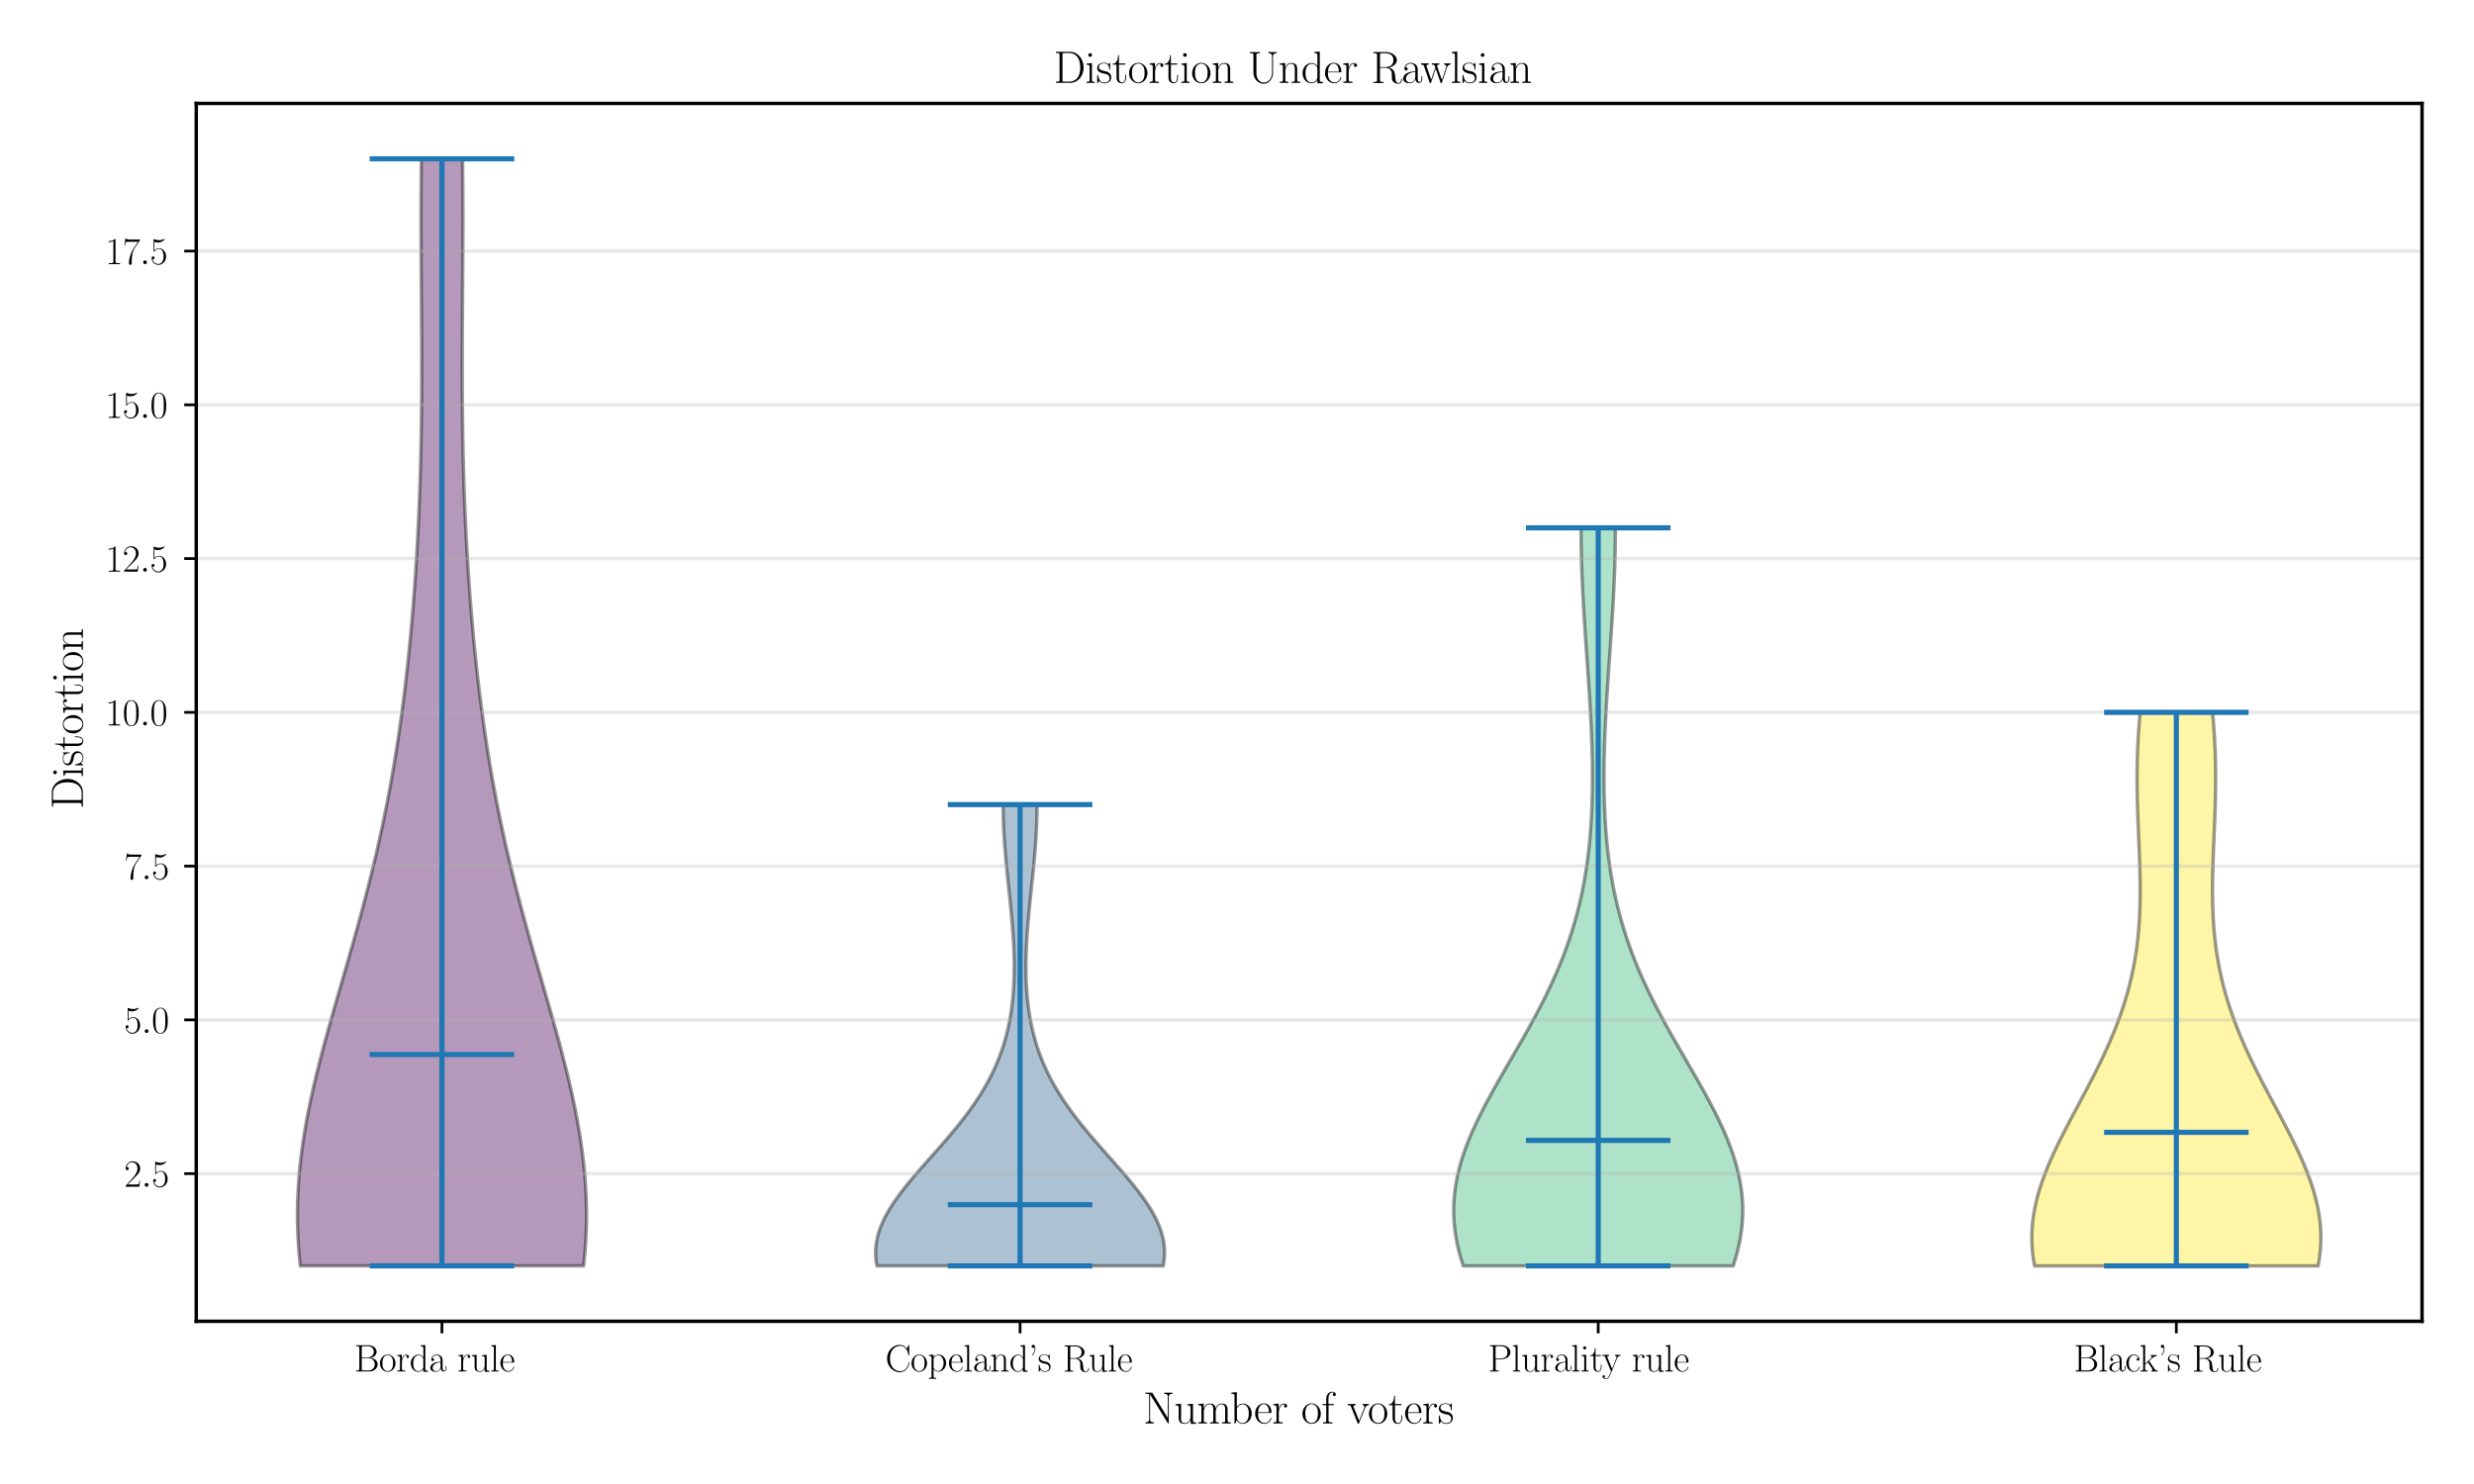 <?xml version="1.0" encoding="utf-8" standalone="no"?>
<!DOCTYPE svg PUBLIC "-//W3C//DTD SVG 1.1//EN"
  "http://www.w3.org/Graphics/SVG/1.1/DTD/svg11.dtd">
<svg xmlns:xlink="http://www.w3.org/1999/xlink" width="720pt" height="432pt" viewBox="0 0 720 432" xmlns="http://www.w3.org/2000/svg" version="1.1">
 <defs>
  <style type="text/css">*{stroke-linejoin: round; stroke-linecap: butt}</style>
 </defs>
 <g id="figure_1">
  <g id="patch_1">
   <path d="M 0 432 
L 720 432 
L 720 0 
L 0 0 
z
" style="fill: #ffffff"/>
  </g>
  <g id="axes_1">
   <g id="patch_2">
    <path d="M 57.115 384.626 
L 704.88 384.626 
L 704.88 30.114 
L 57.115 30.114 
z
" style="fill: #ffffff"/>
   </g>
   <g id="PolyCollection_1">
    <defs>
     <path id="m04846a0884" d="M 169.862 -63.488 
L 87.381 -63.488 
L 87.056 -66.743 
L 86.811 -69.999 
L 86.646 -73.254 
L 86.562 -76.509 
L 86.559 -79.765 
L 86.635 -83.02 
L 86.789 -86.276 
L 87.019 -89.531 
L 87.323 -92.786 
L 87.698 -96.042 
L 88.141 -99.297 
L 88.648 -102.553 
L 89.216 -105.808 
L 89.84 -109.063 
L 90.516 -112.319 
L 91.239 -115.574 
L 92.006 -118.829 
L 92.81 -122.085 
L 93.648 -125.34 
L 94.514 -128.596 
L 95.404 -131.851 
L 96.312 -135.106 
L 97.235 -138.362 
L 98.168 -141.617 
L 99.106 -144.873 
L 100.046 -148.128 
L 100.983 -151.383 
L 101.915 -154.639 
L 102.837 -157.894 
L 103.747 -161.15 
L 104.643 -164.405 
L 105.521 -167.66 
L 106.379 -170.916 
L 107.216 -174.171 
L 108.03 -177.427 
L 108.821 -180.682 
L 109.586 -183.937 
L 110.325 -187.193 
L 111.037 -190.448 
L 111.723 -193.704 
L 112.383 -196.959 
L 113.015 -200.214 
L 113.621 -203.47 
L 114.201 -206.725 
L 114.756 -209.981 
L 115.286 -213.236 
L 115.791 -216.491 
L 116.273 -219.747 
L 116.731 -223.002 
L 117.168 -226.257 
L 117.584 -229.513 
L 117.979 -232.768 
L 118.354 -236.024 
L 118.71 -239.279 
L 119.048 -242.534 
L 119.368 -245.79 
L 119.671 -249.045 
L 119.958 -252.301 
L 120.228 -255.556 
L 120.482 -258.811 
L 120.721 -262.067 
L 120.944 -265.322 
L 121.153 -268.578 
L 121.348 -271.833 
L 121.528 -275.088 
L 121.694 -278.344 
L 121.846 -281.599 
L 121.985 -284.855 
L 122.11 -288.11 
L 122.223 -291.365 
L 122.322 -294.621 
L 122.409 -297.876 
L 122.484 -301.132 
L 122.547 -304.387 
L 122.599 -307.642 
L 122.641 -310.898 
L 122.673 -314.153 
L 122.695 -317.409 
L 122.709 -320.664 
L 122.715 -323.919 
L 122.714 -327.175 
L 122.707 -330.43 
L 122.695 -333.685 
L 122.679 -336.941 
L 122.66 -340.196 
L 122.639 -343.452 
L 122.617 -346.707 
L 122.594 -349.962 
L 122.574 -353.218 
L 122.555 -356.473 
L 122.539 -359.729 
L 122.528 -362.984 
L 122.521 -366.239 
L 122.52 -369.495 
L 122.526 -372.75 
L 122.539 -376.006 
L 122.56 -379.261 
L 122.59 -382.516 
L 122.628 -385.772 
L 134.615 -385.772 
L 134.615 -385.772 
L 134.653 -382.516 
L 134.683 -379.261 
L 134.704 -376.006 
L 134.717 -372.75 
L 134.723 -369.495 
L 134.722 -366.239 
L 134.715 -362.984 
L 134.704 -359.729 
L 134.688 -356.473 
L 134.669 -353.218 
L 134.648 -349.962 
L 134.626 -346.707 
L 134.604 -343.452 
L 134.583 -340.196 
L 134.564 -336.941 
L 134.548 -333.685 
L 134.536 -330.43 
L 134.529 -327.175 
L 134.528 -323.919 
L 134.534 -320.664 
L 134.548 -317.409 
L 134.57 -314.153 
L 134.602 -310.898 
L 134.643 -307.642 
L 134.696 -304.387 
L 134.759 -301.132 
L 134.834 -297.876 
L 134.921 -294.621 
L 135.02 -291.365 
L 135.133 -288.11 
L 135.258 -284.855 
L 135.397 -281.599 
L 135.549 -278.344 
L 135.715 -275.088 
L 135.895 -271.833 
L 136.089 -268.578 
L 136.298 -265.322 
L 136.522 -262.067 
L 136.761 -258.811 
L 137.015 -255.556 
L 137.285 -252.301 
L 137.572 -249.045 
L 137.874 -245.79 
L 138.195 -242.534 
L 138.532 -239.279 
L 138.889 -236.024 
L 139.264 -232.768 
L 139.659 -229.513 
L 140.075 -226.257 
L 140.511 -223.002 
L 140.97 -219.747 
L 141.452 -216.491 
L 141.957 -213.236 
L 142.487 -209.981 
L 143.041 -206.725 
L 143.621 -203.47 
L 144.228 -200.214 
L 144.86 -196.959 
L 145.519 -193.704 
L 146.205 -190.448 
L 146.918 -187.193 
L 147.657 -183.937 
L 148.422 -180.682 
L 149.212 -177.427 
L 150.027 -174.171 
L 150.864 -170.916 
L 151.722 -167.66 
L 152.6 -164.405 
L 153.495 -161.15 
L 154.406 -157.894 
L 155.328 -154.639 
L 156.26 -151.383 
L 157.197 -148.128 
L 158.137 -144.873 
L 159.075 -141.617 
L 160.008 -138.362 
L 160.931 -135.106 
L 161.839 -131.851 
L 162.729 -128.596 
L 163.595 -125.34 
L 164.433 -122.085 
L 165.237 -118.829 
L 166.004 -115.574 
L 166.727 -112.319 
L 167.403 -109.063 
L 168.027 -105.808 
L 168.595 -102.553 
L 169.102 -99.297 
L 169.545 -96.042 
L 169.92 -92.786 
L 170.224 -89.531 
L 170.454 -86.276 
L 170.608 -83.02 
L 170.684 -79.765 
L 170.681 -76.509 
L 170.597 -73.254 
L 170.432 -69.999 
L 170.187 -66.743 
L 169.862 -63.488 
z
" style="stroke: #000000; stroke-opacity: 0.4"/>
    </defs>
    <g clip-path="url(#p30368c7d6d)">
     <use xlink:href="#m04846a0884" x="0" y="432" style="fill: #440154; fill-opacity: 0.4; stroke: #000000; stroke-opacity: 0.4"/>
    </g>
   </g>
   <g id="PolyCollection_2">
    <defs>
     <path id="meca81a2ada" d="M 338.533 -63.488 
L 255.211 -63.488 
L 254.978 -64.844 
L 254.844 -66.201 
L 254.809 -67.557 
L 254.874 -68.913 
L 255.037 -70.27 
L 255.297 -71.626 
L 255.652 -72.983 
L 256.098 -74.339 
L 256.634 -75.696 
L 257.253 -77.052 
L 257.953 -78.408 
L 258.727 -79.765 
L 259.571 -81.121 
L 260.478 -82.478 
L 261.444 -83.834 
L 262.461 -85.19 
L 263.523 -86.547 
L 264.625 -87.903 
L 265.758 -89.26 
L 266.918 -90.616 
L 268.097 -91.972 
L 269.29 -93.329 
L 270.49 -94.685 
L 271.693 -96.042 
L 272.892 -97.398 
L 274.082 -98.755 
L 275.259 -100.111 
L 276.418 -101.467 
L 277.555 -102.824 
L 278.667 -104.18 
L 279.749 -105.537 
L 280.8 -106.893 
L 281.817 -108.249 
L 282.798 -109.606 
L 283.741 -110.962 
L 284.644 -112.319 
L 285.507 -113.675 
L 286.329 -115.032 
L 287.109 -116.388 
L 287.847 -117.744 
L 288.544 -119.101 
L 289.2 -120.457 
L 289.814 -121.814 
L 290.388 -123.17 
L 290.923 -124.526 
L 291.419 -125.883 
L 291.878 -127.239 
L 292.301 -128.596 
L 292.689 -129.952 
L 293.043 -131.308 
L 293.364 -132.665 
L 293.655 -134.021 
L 293.915 -135.378 
L 294.147 -136.734 
L 294.351 -138.091 
L 294.529 -139.447 
L 294.683 -140.803 
L 294.813 -142.16 
L 294.92 -143.516 
L 295.006 -144.873 
L 295.071 -146.229 
L 295.118 -147.585 
L 295.146 -148.942 
L 295.157 -150.298 
L 295.151 -151.655 
L 295.13 -153.011 
L 295.095 -154.368 
L 295.045 -155.724 
L 294.984 -157.08 
L 294.91 -158.437 
L 294.825 -159.793 
L 294.73 -161.15 
L 294.627 -162.506 
L 294.514 -163.862 
L 294.395 -165.219 
L 294.269 -166.575 
L 294.138 -167.932 
L 294.003 -169.288 
L 293.864 -170.644 
L 293.722 -172.001 
L 293.58 -173.357 
L 293.437 -174.714 
L 293.295 -176.07 
L 293.155 -177.427 
L 293.019 -178.783 
L 292.886 -180.139 
L 292.758 -181.496 
L 292.636 -182.852 
L 292.521 -184.209 
L 292.414 -185.565 
L 292.316 -186.921 
L 292.228 -188.278 
L 292.149 -189.634 
L 292.082 -190.991 
L 292.026 -192.347 
L 291.983 -193.704 
L 291.951 -195.06 
L 291.932 -196.416 
L 291.926 -197.773 
L 301.818 -197.773 
L 301.818 -197.773 
L 301.812 -196.416 
L 301.793 -195.06 
L 301.762 -193.704 
L 301.718 -192.347 
L 301.662 -190.991 
L 301.595 -189.634 
L 301.517 -188.278 
L 301.428 -186.921 
L 301.33 -185.565 
L 301.223 -184.209 
L 301.108 -182.852 
L 300.986 -181.496 
L 300.859 -180.139 
L 300.726 -178.783 
L 300.589 -177.427 
L 300.449 -176.07 
L 300.307 -174.714 
L 300.164 -173.357 
L 300.022 -172.001 
L 299.881 -170.644 
L 299.742 -169.288 
L 299.606 -167.932 
L 299.475 -166.575 
L 299.349 -165.219 
L 299.23 -163.862 
L 299.118 -162.506 
L 299.014 -161.15 
L 298.919 -159.793 
L 298.834 -158.437 
L 298.761 -157.08 
L 298.699 -155.724 
L 298.65 -154.368 
L 298.614 -153.011 
L 298.593 -151.655 
L 298.588 -150.298 
L 298.598 -148.942 
L 298.626 -147.585 
L 298.673 -146.229 
L 298.738 -144.873 
L 298.824 -143.516 
L 298.932 -142.16 
L 299.061 -140.803 
L 299.215 -139.447 
L 299.393 -138.091 
L 299.598 -136.734 
L 299.829 -135.378 
L 300.09 -134.021 
L 300.38 -132.665 
L 300.701 -131.308 
L 301.055 -129.952 
L 301.443 -128.596 
L 301.866 -127.239 
L 302.325 -125.883 
L 302.821 -124.526 
L 303.356 -123.17 
L 303.93 -121.814 
L 304.545 -120.457 
L 305.2 -119.101 
L 305.897 -117.744 
L 306.635 -116.388 
L 307.415 -115.032 
L 308.237 -113.675 
L 309.1 -112.319 
L 310.003 -110.962 
L 310.946 -109.606 
L 311.927 -108.249 
L 312.944 -106.893 
L 313.995 -105.537 
L 315.078 -104.18 
L 316.189 -102.824 
L 317.326 -101.467 
L 318.485 -100.111 
L 319.662 -98.755 
L 320.852 -97.398 
L 322.051 -96.042 
L 323.254 -94.685 
L 324.454 -93.329 
L 325.647 -91.972 
L 326.826 -90.616 
L 327.986 -89.26 
L 329.12 -87.903 
L 330.221 -86.547 
L 331.283 -85.19 
L 332.3 -83.834 
L 333.266 -82.478 
L 334.173 -81.121 
L 335.017 -79.765 
L 335.792 -78.408 
L 336.491 -77.052 
L 337.111 -75.696 
L 337.646 -74.339 
L 338.092 -72.983 
L 338.447 -71.626 
L 338.707 -70.27 
L 338.87 -68.913 
L 338.935 -67.557 
L 338.9 -66.201 
L 338.766 -64.844 
L 338.533 -63.488 
z
" style="stroke: #000000; stroke-opacity: 0.4"/>
    </defs>
    <g clip-path="url(#p30368c7d6d)">
     <use xlink:href="#meca81a2ada" x="0" y="432" style="fill: #31688e; fill-opacity: 0.4; stroke: #000000; stroke-opacity: 0.4"/>
    </g>
   </g>
   <g id="PolyCollection_3">
    <defs>
     <path id="m1b2d24667b" d="M 504.403 -63.488 
L 425.842 -63.488 
L 425.158 -65.658 
L 424.564 -67.828 
L 424.064 -69.999 
L 423.661 -72.169 
L 423.358 -74.339 
L 423.157 -76.509 
L 423.06 -78.68 
L 423.067 -80.85 
L 423.178 -83.02 
L 423.391 -85.19 
L 423.706 -87.361 
L 424.119 -89.531 
L 424.627 -91.701 
L 425.228 -93.871 
L 425.915 -96.042 
L 426.685 -98.212 
L 427.532 -100.382 
L 428.45 -102.553 
L 429.432 -104.723 
L 430.473 -106.893 
L 431.565 -109.063 
L 432.701 -111.234 
L 433.875 -113.404 
L 435.08 -115.574 
L 436.308 -117.744 
L 437.553 -119.915 
L 438.808 -122.085 
L 440.066 -124.255 
L 441.322 -126.425 
L 442.57 -128.596 
L 443.804 -130.766 
L 445.018 -132.936 
L 446.209 -135.106 
L 447.373 -137.277 
L 448.504 -139.447 
L 449.6 -141.617 
L 450.659 -143.787 
L 451.677 -145.958 
L 452.652 -148.128 
L 453.583 -150.298 
L 454.469 -152.469 
L 455.308 -154.639 
L 456.101 -156.809 
L 456.847 -158.979 
L 457.546 -161.15 
L 458.199 -163.32 
L 458.807 -165.49 
L 459.369 -167.66 
L 459.888 -169.831 
L 460.365 -172.001 
L 460.8 -174.171 
L 461.196 -176.341 
L 461.553 -178.512 
L 461.874 -180.682 
L 462.16 -182.852 
L 462.412 -185.022 
L 462.633 -187.193 
L 462.823 -189.363 
L 462.985 -191.533 
L 463.119 -193.704 
L 463.228 -195.874 
L 463.312 -198.044 
L 463.373 -200.214 
L 463.413 -202.385 
L 463.432 -204.555 
L 463.433 -206.725 
L 463.415 -208.895 
L 463.381 -211.066 
L 463.331 -213.236 
L 463.267 -215.406 
L 463.189 -217.576 
L 463.099 -219.747 
L 462.998 -221.917 
L 462.886 -224.087 
L 462.766 -226.257 
L 462.637 -228.428 
L 462.502 -230.598 
L 462.361 -232.768 
L 462.215 -234.939 
L 462.066 -237.109 
L 461.915 -239.279 
L 461.763 -241.449 
L 461.612 -243.62 
L 461.461 -245.79 
L 461.314 -247.96 
L 461.17 -250.13 
L 461.031 -252.301 
L 460.898 -254.471 
L 460.773 -256.641 
L 460.656 -258.811 
L 460.549 -260.982 
L 460.452 -263.152 
L 460.366 -265.322 
L 460.292 -267.492 
L 460.23 -269.663 
L 460.182 -271.833 
L 460.147 -274.003 
L 460.126 -276.174 
L 460.12 -278.344 
L 470.126 -278.344 
L 470.126 -278.344 
L 470.119 -276.174 
L 470.098 -274.003 
L 470.063 -271.833 
L 470.015 -269.663 
L 469.954 -267.492 
L 469.88 -265.322 
L 469.794 -263.152 
L 469.697 -260.982 
L 469.589 -258.811 
L 469.472 -256.641 
L 469.347 -254.471 
L 469.215 -252.301 
L 469.076 -250.13 
L 468.932 -247.96 
L 468.784 -245.79 
L 468.634 -243.62 
L 468.482 -241.449 
L 468.33 -239.279 
L 468.179 -237.109 
L 468.03 -234.939 
L 467.885 -232.768 
L 467.744 -230.598 
L 467.608 -228.428 
L 467.48 -226.257 
L 467.359 -224.087 
L 467.248 -221.917 
L 467.147 -219.747 
L 467.057 -217.576 
L 466.979 -215.406 
L 466.915 -213.236 
L 466.865 -211.066 
L 466.83 -208.895 
L 466.813 -206.725 
L 466.813 -204.555 
L 466.833 -202.385 
L 466.872 -200.214 
L 466.934 -198.044 
L 467.018 -195.874 
L 467.127 -193.704 
L 467.261 -191.533 
L 467.422 -189.363 
L 467.613 -187.193 
L 467.833 -185.022 
L 468.086 -182.852 
L 468.371 -180.682 
L 468.692 -178.512 
L 469.05 -176.341 
L 469.445 -174.171 
L 469.881 -172.001 
L 470.357 -169.831 
L 470.876 -167.66 
L 471.439 -165.49 
L 472.046 -163.32 
L 472.699 -161.15 
L 473.399 -158.979 
L 474.144 -156.809 
L 474.937 -154.639 
L 475.777 -152.469 
L 476.663 -150.298 
L 477.594 -148.128 
L 478.569 -145.958 
L 479.587 -143.787 
L 480.645 -141.617 
L 481.742 -139.447 
L 482.873 -137.277 
L 484.036 -135.106 
L 485.227 -132.936 
L 486.442 -130.766 
L 487.676 -128.596 
L 488.923 -126.425 
L 490.179 -124.255 
L 491.438 -122.085 
L 492.693 -119.915 
L 493.938 -117.744 
L 495.166 -115.574 
L 496.37 -113.404 
L 497.544 -111.234 
L 498.681 -109.063 
L 499.773 -106.893 
L 500.814 -104.723 
L 501.796 -102.553 
L 502.714 -100.382 
L 503.56 -98.212 
L 504.33 -96.042 
L 505.018 -93.871 
L 505.618 -91.701 
L 506.127 -89.531 
L 506.54 -87.361 
L 506.854 -85.19 
L 507.068 -83.02 
L 507.179 -80.85 
L 507.185 -78.68 
L 507.088 -76.509 
L 506.888 -74.339 
L 506.585 -72.169 
L 506.182 -69.999 
L 505.682 -67.828 
L 505.087 -65.658 
L 504.403 -63.488 
z
" style="stroke: #000000; stroke-opacity: 0.4"/>
    </defs>
    <g clip-path="url(#p30368c7d6d)">
     <use xlink:href="#m1b2d24667b" x="0" y="432" style="fill: #35b779; fill-opacity: 0.4; stroke: #000000; stroke-opacity: 0.4"/>
    </g>
   </g>
   <g id="PolyCollection_4">
    <defs>
     <path id="mc69862e3c3" d="M 674.625 -63.488 
L 592.122 -63.488 
L 591.833 -65.115 
L 591.606 -66.743 
L 591.444 -68.371 
L 591.345 -69.999 
L 591.311 -71.626 
L 591.34 -73.254 
L 591.432 -74.882 
L 591.586 -76.509 
L 591.8 -78.137 
L 592.074 -79.765 
L 592.405 -81.392 
L 592.792 -83.02 
L 593.231 -84.648 
L 593.721 -86.276 
L 594.259 -87.903 
L 594.842 -89.531 
L 595.466 -91.159 
L 596.129 -92.786 
L 596.828 -94.414 
L 597.559 -96.042 
L 598.318 -97.669 
L 599.103 -99.297 
L 599.91 -100.925 
L 600.736 -102.553 
L 601.576 -104.18 
L 602.428 -105.808 
L 603.289 -107.436 
L 604.155 -109.063 
L 605.023 -110.691 
L 605.89 -112.319 
L 606.753 -113.946 
L 607.61 -115.574 
L 608.458 -117.202 
L 609.293 -118.829 
L 610.115 -120.457 
L 610.92 -122.085 
L 611.708 -123.713 
L 612.475 -125.34 
L 613.22 -126.968 
L 613.941 -128.596 
L 614.638 -130.223 
L 615.309 -131.851 
L 615.953 -133.479 
L 616.568 -135.106 
L 617.155 -136.734 
L 617.712 -138.362 
L 618.239 -139.99 
L 618.736 -141.617 
L 619.203 -143.245 
L 619.639 -144.873 
L 620.044 -146.5 
L 620.419 -148.128 
L 620.764 -149.756 
L 621.079 -151.383 
L 621.365 -153.011 
L 621.623 -154.639 
L 621.853 -156.267 
L 622.056 -157.894 
L 622.232 -159.522 
L 622.384 -161.15 
L 622.512 -162.777 
L 622.617 -164.405 
L 622.7 -166.033 
L 622.763 -167.66 
L 622.807 -169.288 
L 622.834 -170.916 
L 622.844 -172.543 
L 622.839 -174.171 
L 622.821 -175.799 
L 622.792 -177.427 
L 622.752 -179.054 
L 622.704 -180.682 
L 622.649 -182.31 
L 622.588 -183.937 
L 622.523 -185.565 
L 622.456 -187.193 
L 622.388 -188.82 
L 622.32 -190.448 
L 622.254 -192.076 
L 622.191 -193.704 
L 622.133 -195.331 
L 622.08 -196.959 
L 622.034 -198.587 
L 621.996 -200.214 
L 621.967 -201.842 
L 621.948 -203.47 
L 621.94 -205.097 
L 621.943 -206.725 
L 621.958 -208.353 
L 621.985 -209.981 
L 622.026 -211.608 
L 622.08 -213.236 
L 622.148 -214.864 
L 622.229 -216.491 
L 622.324 -218.119 
L 622.433 -219.747 
L 622.556 -221.374 
L 622.692 -223.002 
L 622.841 -224.63 
L 643.906 -224.63 
L 643.906 -224.63 
L 644.055 -223.002 
L 644.191 -221.374 
L 644.314 -219.747 
L 644.423 -218.119 
L 644.518 -216.491 
L 644.599 -214.864 
L 644.667 -213.236 
L 644.721 -211.608 
L 644.762 -209.981 
L 644.789 -208.353 
L 644.804 -206.725 
L 644.807 -205.097 
L 644.799 -203.47 
L 644.78 -201.842 
L 644.751 -200.214 
L 644.713 -198.587 
L 644.667 -196.959 
L 644.614 -195.331 
L 644.556 -193.704 
L 644.493 -192.076 
L 644.427 -190.448 
L 644.359 -188.82 
L 644.291 -187.193 
L 644.224 -185.565 
L 644.159 -183.937 
L 644.098 -182.31 
L 644.043 -180.682 
L 643.995 -179.054 
L 643.955 -177.427 
L 643.926 -175.799 
L 643.908 -174.171 
L 643.903 -172.543 
L 643.913 -170.916 
L 643.94 -169.288 
L 643.984 -167.66 
L 644.047 -166.033 
L 644.13 -164.405 
L 644.235 -162.777 
L 644.363 -161.15 
L 644.515 -159.522 
L 644.691 -157.894 
L 644.894 -156.267 
L 645.124 -154.639 
L 645.382 -153.011 
L 645.668 -151.383 
L 645.983 -149.756 
L 646.328 -148.128 
L 646.703 -146.5 
L 647.108 -144.873 
L 647.544 -143.245 
L 648.011 -141.617 
L 648.508 -139.99 
L 649.035 -138.362 
L 649.592 -136.734 
L 650.179 -135.106 
L 650.794 -133.479 
L 651.438 -131.851 
L 652.109 -130.223 
L 652.806 -128.596 
L 653.527 -126.968 
L 654.272 -125.34 
L 655.039 -123.713 
L 655.826 -122.085 
L 656.632 -120.457 
L 657.454 -118.829 
L 658.289 -117.202 
L 659.137 -115.574 
L 659.994 -113.946 
L 660.857 -112.319 
L 661.724 -110.691 
L 662.592 -109.063 
L 663.458 -107.436 
L 664.318 -105.808 
L 665.171 -104.18 
L 666.011 -102.553 
L 666.837 -100.925 
L 667.643 -99.297 
L 668.428 -97.669 
L 669.188 -96.042 
L 669.919 -94.414 
L 670.618 -92.786 
L 671.281 -91.159 
L 671.905 -89.531 
L 672.488 -87.903 
L 673.026 -86.276 
L 673.516 -84.648 
L 673.955 -83.02 
L 674.341 -81.392 
L 674.673 -79.765 
L 674.946 -78.137 
L 675.161 -76.509 
L 675.315 -74.882 
L 675.407 -73.254 
L 675.436 -71.626 
L 675.402 -69.999 
L 675.303 -68.371 
L 675.141 -66.743 
L 674.914 -65.115 
L 674.625 -63.488 
z
" style="stroke: #000000; stroke-opacity: 0.4"/>
    </defs>
    <g clip-path="url(#p30368c7d6d)">
     <use xlink:href="#mc69862e3c3" x="0" y="432" style="fill: #fde725; fill-opacity: 0.4; stroke: #000000; stroke-opacity: 0.4"/>
    </g>
   </g>
   <g id="matplotlib.axis_1">
    <g id="xtick_1">
     <g id="line2d_1">
      <defs>
       <path id="mf27cbfcdb9" d="M 0 0 
L 0 3.5 
" style="stroke: #000000; stroke-width: 0.8"/>
      </defs>
      <g>
       <use xlink:href="#mf27cbfcdb9" x="128.621" y="384.626" style="stroke: #000000; stroke-width: 0.8"/>
      </g>
     </g>
     <g id="text_1">
      <!-- Borda rule -->
      <g transform="translate(103.096 399.237) scale(0.11 -0.11)">
       <defs>
        <path id="CMR17-42" d="M 333 4352 
L 333 4186 
C 774 4186 845 4186 845 3900 
L 845 452 
C 845 166 774 166 333 166 
L 333 0 
L 2534 0 
C 3354 0 3885 583 3885 1164 
C 3885 1741 3360 2233 2675 2233 
C 3290 2356 3718 2771 3718 3264 
C 3718 3802 3194 4352 2368 4352 
L 333 4352 
z
M 1248 2304 
L 1248 3937 
C 1248 4155 1261 4186 1517 4186 
L 2336 4186 
C 2970 4186 3251 3674 3251 3277 
C 3251 2791 2861 2304 2170 2304 
L 1248 2304 
z
M 1517 166 
C 1261 166 1248 197 1248 413 
L 1248 2202 
L 2432 2202 
C 3091 2202 3411 1625 3411 1162 
C 3411 699 3046 166 2349 166 
L 1517 166 
z
" transform="scale(0.016)"/>
        <path id="CMR17-6f" d="M 2758 1356 
C 2758 2176 2163 2816 1466 2816 
C 768 2816 173 2176 173 1356 
C 173 551 768 -64 1466 -64 
C 2163 -64 2758 551 2758 1356 
z
M 1466 51 
C 1165 51 909 230 762 480 
C 602 767 582 1126 582 1408 
C 582 1677 595 2010 762 2298 
C 890 2509 1139 2714 1466 2714 
C 1754 2714 1997 2554 2150 2330 
C 2349 2029 2349 1607 2349 1408 
C 2349 1158 2336 775 2163 467 
C 1984 173 1709 51 1466 51 
z
" transform="scale(0.016)"/>
        <path id="CMR17-72" d="M 960 1497 
C 960 2112 1222 2688 1702 2688 
C 1747 2688 1792 2682 1837 2662 
C 1837 2662 1696 2617 1696 2452 
C 1696 2298 1818 2234 1914 2234 
C 1990 2234 2131 2279 2131 2458 
C 2131 2663 1926 2790 1709 2790 
C 1222 2790 1011 2317 947 2093 
L 941 2093 
L 941 2790 
L 198 2720 
L 198 2554 
C 576 2554 634 2515 634 2208 
L 634 428 
C 634 184 608 153 198 153 
L 198 -13 
C 352 0 646 0 813 0 
C 998 0 1325 0 1498 -13 
L 1498 153 
C 1037 153 960 153 960 440 
L 960 1497 
z
" transform="scale(0.016)"/>
        <path id="CMR17-64" d="M 1869 4326 
L 1869 4160 
C 2246 4160 2304 4122 2304 3820 
L 2304 2345 
C 2278 2377 2016 2790 1498 2790 
C 845 2790 211 2208 211 1364 
C 211 525 806 -64 1434 -64 
C 1978 -64 2259 337 2291 380 
L 2291 -63 
L 3066 -63 
L 3066 128 
C 2688 128 2630 166 2630 473 
L 2630 4396 
L 1869 4326 
z
M 2291 755 
C 2291 563 2176 390 2029 262 
C 1811 70 1594 38 1472 38 
C 1286 38 621 134 621 1356 
C 621 2612 1363 2688 1530 2688 
C 1824 2688 2061 2522 2208 2291 
C 2291 2157 2291 2138 2291 2023 
L 2291 755 
z
" transform="scale(0.016)"/>
        <path id="CMR17-61" d="M 2304 1653 
C 2304 2072 2304 2294 2035 2543 
C 1798 2752 1523 2816 1306 2816 
C 800 2816 435 2407 435 1971 
C 435 1728 627 1728 666 1728 
C 749 1728 896 1778 896 1954 
C 896 2112 774 2181 666 2181 
C 640 2181 608 2174 589 2168 
C 723 2592 1069 2714 1293 2714 
C 1613 2714 1965 2429 1965 1885 
L 1965 1600 
C 1587 1600 1133 1549 774 1357 
C 371 1133 256 813 256 570 
C 256 77 832 -64 1171 -64 
C 1523 -64 1850 139 1990 511 
C 2003 233 2182 -18 2464 -18 
C 2598 -18 2938 70 2938 567 
L 2938 920 
L 2822 920 
L 2822 562 
C 2822 178 2650 128 2566 128 
C 2304 128 2304 458 2304 738 
L 2304 1653 
z
M 1965 870 
C 1965 317 1568 38 1216 38 
C 896 38 646 275 646 570 
C 646 761 730 1100 1101 1305 
C 1408 1478 1760 1504 1965 1504 
L 1965 870 
z
" transform="scale(0.016)"/>
        <path id="CMR17-75" d="M 1882 2693 
L 1882 2528 
C 2259 2528 2317 2489 2317 2186 
L 2317 1032 
C 2317 500 2029 38 1555 38 
C 1030 38 986 348 986 678 
L 986 2763 
L 211 2693 
L 211 2528 
C 467 2528 640 2528 646 2274 
L 646 1058 
C 646 633 646 361 813 183 
C 896 101 1056 -64 1517 -64 
C 2061 -64 2272 377 2323 506 
L 2330 506 
L 2330 -63 
L 3091 -63 
L 3091 128 
C 2714 128 2656 166 2656 473 
L 2656 2763 
L 1882 2693 
z
" transform="scale(0.016)"/>
        <path id="CMR17-6c" d="M 979 4396 
L 218 4326 
L 218 4160 
C 595 4160 653 4122 653 3817 
L 653 426 
C 653 184 627 153 218 153 
L 218 -13 
C 371 0 653 0 813 0 
C 979 0 1261 0 1414 -13 
L 1414 153 
C 1005 153 979 178 979 426 
L 979 4396 
z
" transform="scale(0.016)"/>
        <path id="CMR17-65" d="M 2438 1472 
C 2464 1498 2464 1511 2464 1576 
C 2464 2238 2118 2816 1389 2816 
C 710 2816 173 2169 173 1383 
C 173 551 781 -64 1459 -64 
C 2176 -64 2458 607 2458 740 
C 2458 784 2419 784 2406 784 
C 2362 784 2355 771 2330 696 
C 2189 265 1837 51 1504 51 
C 1229 51 954 203 781 480 
C 582 803 582 1176 582 1472 
L 2438 1472 
z
M 589 1568 
C 634 2505 1126 2714 1382 2714 
C 1818 2714 2112 2297 2118 1568 
L 589 1568 
z
" transform="scale(0.016)"/>
       </defs>
       <use xlink:href="#CMR17-42" transform="scale(0.996)"/>
       <use xlink:href="#CMR17-6f" transform="translate(65.189 0) scale(0.996)"/>
       <use xlink:href="#CMR17-72" transform="translate(110.879 0) scale(0.996)"/>
       <use xlink:href="#CMR17-64" transform="translate(146.16 0) scale(0.996)"/>
       <use xlink:href="#CMR17-61" transform="translate(197.055 0) scale(0.996)"/>
       <use xlink:href="#CMR17-72" transform="translate(272.822 0) scale(0.996)"/>
       <use xlink:href="#CMR17-75" transform="translate(308.103 0) scale(0.996)"/>
       <use xlink:href="#CMR17-6c" transform="translate(358.998 0) scale(0.996)"/>
       <use xlink:href="#CMR17-65" transform="translate(383.869 0) scale(0.996)"/>
      </g>
     </g>
    </g>
    <g id="xtick_2">
     <g id="line2d_2">
      <g>
       <use xlink:href="#mf27cbfcdb9" x="296.872" y="384.626" style="stroke: #000000; stroke-width: 0.8"/>
      </g>
     </g>
     <g id="text_2">
      <!-- Copeland's Rule -->
      <g transform="translate(257.648 399.237) scale(0.11 -0.11)">
       <defs>
        <path id="CMR17-43" d="M 3974 4289 
C 3974 4403 3968 4410 3930 4410 
C 3904 4410 3898 4403 3853 4327 
L 3571 3792 
C 3258 4187 2874 4416 2381 4416 
C 1286 4416 294 3456 294 2148 
C 294 826 1286 -128 2387 -128 
C 3366 -128 3974 730 3974 1461 
C 3974 1524 3974 1550 3917 1550 
C 3866 1550 3866 1531 3859 1474 
C 3808 585 3168 38 2477 38 
C 1824 38 781 495 781 2147 
C 781 3805 1843 4250 2464 4250 
C 3187 4250 3712 3628 3834 2745 
C 3846 2668 3846 2655 3904 2655 
C 3974 2655 3974 2668 3974 2783 
L 3974 4289 
z
" transform="scale(0.016)"/>
        <path id="CMR17-70" d="M 1408 -1063 
C 998 -1063 973 -1037 973 -789 
L 973 402 
C 1158 134 1427 -38 1766 -38 
C 2406 -38 3053 523 3053 1388 
C 3053 2191 2496 2802 1837 2802 
C 1453 2802 1139 2592 960 2338 
L 960 2802 
L 198 2732 
L 198 2567 
C 576 2567 634 2528 634 2223 
L 634 -789 
C 634 -1031 608 -1063 198 -1063 
L 198 -1228 
C 352 -1216 634 -1216 800 -1216 
C 966 -1216 1254 -1216 1408 -1228 
L 1408 -1063 
z
M 973 2012 
C 973 2102 973 2235 1222 2471 
C 1254 2497 1472 2688 1792 2688 
C 2259 2688 2643 2108 2643 1382 
C 2643 656 2234 64 1728 64 
C 1498 64 1248 172 1056 472 
C 973 612 973 650 973 752 
L 973 2012 
z
" transform="scale(0.016)"/>
        <path id="CMR17-6e" d="M 2656 1933 
C 2656 2259 2592 2790 1837 2790 
C 1331 2790 1069 2400 973 2144 
L 966 2144 
L 966 2790 
L 211 2720 
L 211 2554 
C 589 2554 646 2515 646 2208 
L 646 428 
C 646 184 621 153 211 153 
L 211 -13 
C 365 0 646 0 813 0 
C 979 0 1267 0 1421 -13 
L 1421 153 
C 1011 153 986 178 986 428 
L 986 1658 
C 986 2247 1344 2688 1792 2688 
C 2266 2688 2317 2266 2317 1958 
L 2317 428 
C 2317 184 2291 153 1882 153 
L 1882 -13 
C 2035 0 2317 0 2483 0 
C 2650 0 2938 0 3091 -13 
L 3091 153 
C 2682 153 2656 178 2656 428 
L 2656 1933 
z
" transform="scale(0.016)"/>
        <path id="CMR17-27" d="M 1024 4025 
C 1037 3955 1043 3929 1043 3820 
C 1043 3415 883 3042 634 2778 
C 608 2752 595 2733 595 2707 
C 595 2681 621 2656 646 2656 
C 691 2656 1146 3105 1146 3811 
C 1146 3952 1133 4426 800 4426 
C 659 4426 538 4331 538 4165 
C 538 3999 659 3904 800 3904 
C 858 3904 966 3923 1024 4025 
z
" transform="scale(0.016)"/>
        <path id="CMR17-73" d="M 1978 2697 
C 1978 2813 1971 2819 1933 2819 
C 1907 2819 1901 2813 1824 2717 
C 1805 2691 1747 2626 1728 2601 
C 1523 2819 1235 2819 1126 2819 
C 416 2819 160 2447 160 2076 
C 160 1498 813 1365 998 1325 
C 1402 1243 1542 1217 1677 1101 
C 1760 1025 1901 884 1901 654 
C 1901 384 1747 38 1158 38 
C 602 38 403 460 288 1021 
C 269 1110 269 1117 218 1117 
C 166 1117 160 1110 160 983 
L 160 63 
C 160 -51 166 -58 205 -58 
C 237 -58 243 -51 275 0 
C 314 57 410 211 448 276 
C 576 103 800 -64 1158 -64 
C 1792 -64 2131 283 2131 784 
C 2131 1112 1958 1285 1875 1362 
C 1683 1561 1459 1606 1190 1657 
C 838 1735 390 1825 390 2217 
C 390 2383 480 2737 1126 2737 
C 1811 2737 1850 2094 1862 1888 
C 1869 1856 1901 1849 1920 1849 
C 1978 1849 1978 1869 1978 1978 
L 1978 2697 
z
" transform="scale(0.016)"/>
        <path id="CMR17-52" d="M 2509 2146 
C 3117 2268 3629 2676 3629 3186 
C 3629 3785 2950 4326 2054 4326 
L 333 4326 
L 333 4160 
C 774 4160 845 4160 845 3873 
L 845 415 
C 845 128 774 128 333 128 
L 333 -26 
C 518 -26 851 -26 1050 -26 
C 1248 -26 1581 -26 1766 -26 
L 1766 128 
C 1325 128 1254 128 1254 417 
L 1254 2112 
L 2003 2112 
C 2368 2112 2573 1964 2662 1881 
C 2918 1632 2918 1459 2918 1024 
C 2918 595 2918 377 3110 160 
C 3354 -102 3680 -128 3821 -128 
C 4294 -128 4365 396 4365 503 
C 4365 540 4365 585 4307 585 
C 4256 585 4250 547 4250 522 
C 4218 112 4032 -26 3834 -26 
C 3482 -26 3443 375 3405 764 
C 3386 898 3373 993 3360 1133 
C 3322 1452 3270 1917 2509 2146 
z
M 1984 2214 
L 1254 2214 
L 1254 3913 
C 1254 4129 1267 4160 1523 4160 
L 1990 4160 
C 2522 4160 3142 3977 3142 3190 
C 3142 2372 2464 2214 1984 2214 
z
" transform="scale(0.016)"/>
       </defs>
       <use xlink:href="#CMR17-43" transform="scale(0.996)"/>
       <use xlink:href="#CMR17-6f" transform="translate(66.51 0) scale(0.996)"/>
       <use xlink:href="#CMR17-70" transform="translate(112.2 0) scale(0.996)"/>
       <use xlink:href="#CMR17-65" transform="translate(165.698 0) scale(0.996)"/>
       <use xlink:href="#CMR17-6c" transform="translate(206.184 0) scale(0.996)"/>
       <use xlink:href="#CMR17-61" transform="translate(231.055 0) scale(0.996)"/>
       <use xlink:href="#CMR17-6e" transform="translate(276.745 0) scale(0.996)"/>
       <use xlink:href="#CMR17-64" transform="translate(327.641 0) scale(0.996)"/>
       <use xlink:href="#CMR17-27" transform="translate(378.536 0) scale(0.996)"/>
       <use xlink:href="#CMR17-73" transform="translate(403.407 0) scale(0.996)"/>
       <use xlink:href="#CMR17-52" transform="translate(469.284 0) scale(0.996)"/>
       <use xlink:href="#CMR17-75" transform="translate(537.076 0) scale(0.996)"/>
       <use xlink:href="#CMR17-6c" transform="translate(587.971 0) scale(0.996)"/>
       <use xlink:href="#CMR17-65" transform="translate(612.842 0) scale(0.996)"/>
      </g>
     </g>
    </g>
    <g id="xtick_3">
     <g id="line2d_3">
      <g>
       <use xlink:href="#mf27cbfcdb9" x="465.123" y="384.626" style="stroke: #000000; stroke-width: 0.8"/>
      </g>
     </g>
     <g id="text_3">
      <!-- Plurality rule -->
      <g transform="translate(433.053 399.237) scale(0.11 -0.11)">
       <defs>
        <path id="CMR17-50" d="M 1267 2042 
L 2291 2042 
C 3117 2042 3718 2578 3718 3184 
C 3718 3791 3130 4352 2291 4352 
L 333 4352 
L 333 4186 
C 774 4186 845 4186 845 3899 
L 845 446 
C 845 160 774 160 333 160 
L 333 0 
C 518 0 858 0 1056 0 
C 1254 0 1594 0 1779 0 
L 1779 160 
C 1338 160 1267 160 1267 446 
L 1267 2042 
z
M 1254 2176 
L 1254 3938 
C 1254 4155 1267 4186 1523 4186 
L 2170 4186 
C 2995 4186 3232 3714 3232 3184 
C 3232 2604 2950 2176 2170 2176 
L 1254 2176 
z
" transform="scale(0.016)"/>
        <path id="CMR17-69" d="M 992 3909 
C 992 4049 877 4170 730 4170 
C 589 4170 467 4056 467 3909 
C 467 3769 582 3648 730 3648 
C 870 3648 992 3763 992 3909 
z
M 243 2706 
L 243 2541 
C 602 2541 653 2502 653 2197 
L 653 427 
C 653 184 627 153 218 153 
L 218 -13 
C 371 0 646 0 806 0 
C 960 0 1222 0 1370 -13 
L 1370 153 
C 992 153 979 191 979 420 
L 979 2776 
L 243 2706 
z
" transform="scale(0.016)"/>
        <path id="CMR17-74" d="M 966 2560 
L 1862 2560 
L 1862 2725 
L 966 2725 
L 966 3904 
L 851 3904 
C 838 3245 614 2668 70 2668 
L 70 2560 
L 627 2560 
L 627 771 
C 627 650 627 -64 1370 -64 
C 1747 -64 1965 306 1965 777 
L 1965 1140 
L 1850 1140 
L 1850 783 
C 1850 344 1677 51 1408 51 
C 1222 51 966 178 966 758 
L 966 2560 
z
" transform="scale(0.016)"/>
        <path id="CMR17-79" d="M 2496 2197 
C 2656 2586 2944 2586 3034 2586 
L 3034 2752 
C 2912 2752 2752 2752 2630 2752 
C 2496 2752 2285 2752 2157 2758 
L 2157 2592 
C 2400 2573 2406 2394 2406 2343 
C 2406 2280 2394 2248 2362 2171 
L 1664 449 
L 902 2306 
C 870 2382 870 2426 870 2433 
C 870 2573 1018 2586 1171 2586 
L 1171 2758 
C 1018 2752 742 2752 582 2752 
C 410 2752 205 2752 64 2758 
L 64 2586 
C 410 2586 448 2554 531 2350 
L 1485 15 
C 1197 -738 1030 -1178 627 -1178 
C 557 -1178 397 -1159 282 -1044 
C 429 -1031 493 -942 493 -833 
C 493 -725 416 -629 288 -629 
C 147 -629 77 -725 77 -840 
C 77 -1095 339 -1280 627 -1280 
C 998 -1280 1229 -922 1357 -604 
L 2496 2197 
z
" transform="scale(0.016)"/>
       </defs>
       <use xlink:href="#CMR17-50" transform="scale(0.996)"/>
       <use xlink:href="#CMR17-6c" transform="translate(62.586 0) scale(0.996)"/>
       <use xlink:href="#CMR17-75" transform="translate(87.457 0) scale(0.996)"/>
       <use xlink:href="#CMR17-72" transform="translate(138.353 0) scale(0.996)"/>
       <use xlink:href="#CMR17-61" transform="translate(173.633 0) scale(0.996)"/>
       <use xlink:href="#CMR17-6c" transform="translate(219.324 0) scale(0.996)"/>
       <use xlink:href="#CMR17-69" transform="translate(244.195 0) scale(0.996)"/>
       <use xlink:href="#CMR17-74" transform="translate(269.066 0) scale(0.996)"/>
       <use xlink:href="#CMR17-79" transform="translate(301.744 0) scale(0.996)"/>
       <use xlink:href="#CMR17-72" transform="translate(380.113 0) scale(0.996)"/>
       <use xlink:href="#CMR17-75" transform="translate(415.394 0) scale(0.996)"/>
       <use xlink:href="#CMR17-6c" transform="translate(466.289 0) scale(0.996)"/>
       <use xlink:href="#CMR17-65" transform="translate(491.16 0) scale(0.996)"/>
      </g>
     </g>
    </g>
    <g id="xtick_4">
     <g id="line2d_4">
      <g>
       <use xlink:href="#mf27cbfcdb9" x="633.373" y="384.626" style="stroke: #000000; stroke-width: 0.8"/>
      </g>
     </g>
     <g id="text_4">
      <!-- Black's Rule -->
      <g transform="translate(603.51 399.237) scale(0.11 -0.11)">
       <defs>
        <path id="CMR17-63" d="M 2234 2240 
C 2112 2240 1933 2240 1933 2017 
C 1933 1838 2080 1787 2163 1787 
C 2208 1787 2394 1807 2394 2024 
C 2394 2467 1958 2803 1466 2803 
C 787 2803 211 2178 211 1363 
C 211 516 813 -64 1466 -64 
C 2259 -64 2458 677 2458 748 
C 2458 774 2451 793 2406 793 
C 2362 793 2355 787 2330 703 
C 2163 180 1798 51 1523 51 
C 1114 51 621 427 621 1369 
C 621 2338 1094 2688 1472 2688 
C 1722 2688 2093 2573 2234 2240 
z
" transform="scale(0.016)"/>
        <path id="CMR17-6b" d="M 1670 1673 
C 1664 1686 1632 1724 1632 1743 
C 1632 1756 2086 2171 2144 2222 
C 2509 2528 2739 2560 2906 2560 
L 2906 2733 
C 2867 2733 2854 2733 2848 2720 
L 2534 2720 
C 2355 2720 2080 2720 1907 2733 
L 1907 2566 
C 1997 2559 2061 2508 2061 2419 
C 2061 2291 1933 2170 1926 2170 
L 960 1289 
L 960 4396 
L 198 4326 
L 198 4160 
C 576 4160 634 4122 634 3817 
L 634 426 
C 634 184 608 153 198 153 
L 198 -13 
C 352 0 634 0 794 0 
C 954 0 1235 0 1389 -13 
L 1389 153 
C 979 153 954 178 954 428 
L 954 1130 
L 1395 1532 
L 2042 574 
C 2118 459 2182 369 2182 286 
C 2182 172 2067 153 1990 153 
L 1990 -13 
C 2144 0 2419 0 2579 0 
C 2694 0 2931 0 3040 0 
L 3040 153 
C 2739 153 2669 210 2477 491 
L 1670 1673 
z
" transform="scale(0.016)"/>
       </defs>
       <use xlink:href="#CMR17-42" transform="scale(0.996)"/>
       <use xlink:href="#CMR17-6c" transform="translate(65.189 0) scale(0.996)"/>
       <use xlink:href="#CMR17-61" transform="translate(90.06 0) scale(0.996)"/>
       <use xlink:href="#CMR17-63" transform="translate(135.75 0) scale(0.996)"/>
       <use xlink:href="#CMR17-6b" transform="translate(173.633 0) scale(0.996)"/>
       <use xlink:href="#CMR17-27" transform="translate(221.926 0) scale(0.996)"/>
       <use xlink:href="#CMR17-73" transform="translate(246.797 0) scale(0.996)"/>
       <use xlink:href="#CMR17-52" transform="translate(312.675 0) scale(0.996)"/>
       <use xlink:href="#CMR17-75" transform="translate(380.466 0) scale(0.996)"/>
       <use xlink:href="#CMR17-6c" transform="translate(431.361 0) scale(0.996)"/>
       <use xlink:href="#CMR17-65" transform="translate(456.232 0) scale(0.996)"/>
      </g>
     </g>
    </g>
    <g id="text_5">
     <!-- Number of voters -->
     <g transform="translate(332.704 414.362) scale(0.13 -0.13)">
      <defs>
       <path id="CMR17-4e" d="M 1312 4250 
C 1267 4320 1261 4320 1139 4320 
L 326 4320 
L 326 4160 
L 448 4160 
C 704 4160 819 4129 838 4122 
L 838 610 
C 838 451 838 153 326 153 
L 326 -13 
C 474 0 742 0 902 0 
C 1062 0 1331 0 1478 -13 
L 1478 153 
C 966 153 966 451 966 610 
L 966 4033 
C 1011 3995 1011 3982 1056 3919 
L 3430 76 
C 3475 0 3494 0 3526 0 
C 3590 0 3590 19 3590 139 
L 3590 3705 
C 3590 3863 3590 4160 4102 4160 
L 4102 4326 
C 3955 4320 3686 4320 3526 4320 
C 3366 4320 3098 4320 2950 4326 
L 2950 4160 
C 3462 4160 3462 3862 3462 3703 
L 3462 763 
L 1312 4250 
z
" transform="scale(0.016)"/>
       <path id="CMR17-6d" d="M 4326 1933 
C 4326 2252 4269 2790 3507 2790 
C 3072 2790 2771 2496 2656 2151 
L 2650 2151 
C 2573 2676 2195 2790 1837 2790 
C 1331 2790 1069 2400 973 2144 
L 966 2144 
L 966 2790 
L 211 2720 
L 211 2554 
C 589 2554 646 2515 646 2208 
L 646 428 
C 646 184 621 153 211 153 
L 211 -13 
C 365 0 646 0 813 0 
C 979 0 1267 0 1421 -13 
L 1421 153 
C 1011 153 986 178 986 428 
L 986 1658 
C 986 2247 1344 2688 1792 2688 
C 2266 2688 2317 2266 2317 1958 
L 2317 428 
C 2317 184 2291 153 1882 153 
L 1882 -13 
C 2035 0 2317 0 2483 0 
C 2650 0 2938 0 3091 -13 
L 3091 153 
C 2682 153 2656 178 2656 428 
L 2656 1658 
C 2656 2247 3014 2688 3462 2688 
C 3936 2688 3987 2266 3987 1958 
L 3987 428 
C 3987 184 3962 153 3552 153 
L 3552 -13 
C 3706 0 3987 0 4154 0 
C 4320 0 4608 0 4762 -13 
L 4762 153 
C 4352 153 4326 178 4326 428 
L 4326 1933 
z
" transform="scale(0.016)"/>
       <path id="CMR17-62" d="M 960 4396 
L 198 4326 
L 198 4160 
C 576 4160 634 4122 634 3817 
L 634 -13 
L 749 -13 
L 934 441 
C 1120 141 1395 -64 1766 -64 
C 2406 -64 3053 500 3053 1370 
C 3053 2188 2477 2790 1830 2790 
C 1434 2790 1152 2579 960 2330 
L 960 4396 
z
M 973 2004 
C 973 2118 973 2138 1062 2272 
C 1312 2657 1670 2688 1792 2688 
C 1984 2688 2643 2585 2643 1376 
C 2643 108 1888 38 1734 38 
C 1536 38 1248 114 1043 486 
C 973 608 973 621 973 735 
L 973 2004 
z
" transform="scale(0.016)"/>
       <path id="CMR17-66" d="M 979 2560 
L 1709 2560 
L 1709 2725 
L 966 2725 
L 966 3494 
C 966 4022 1235 4352 1510 4352 
C 1594 4352 1690 4327 1754 4282 
C 1702 4269 1568 4225 1568 4067 
C 1568 3901 1696 3850 1786 3850 
C 1875 3850 2003 3901 2003 4067 
C 2003 4308 1773 4454 1517 4454 
C 1152 4454 653 4156 653 3481 
L 653 2725 
L 141 2725 
L 141 2560 
L 653 2560 
L 653 427 
C 653 184 627 153 218 153 
L 218 -13 
C 371 0 666 0 832 0 
C 1018 0 1344 0 1517 -13 
L 1517 153 
C 1056 153 979 153 979 439 
L 979 2560 
z
" transform="scale(0.016)"/>
       <path id="CMR17-76" d="M 2502 2163 
C 2560 2304 2662 2560 3034 2560 
L 3034 2726 
C 2912 2726 2752 2726 2630 2726 
C 2496 2726 2285 2726 2157 2732 
L 2157 2566 
C 2317 2553 2406 2477 2406 2311 
C 2406 2253 2406 2240 2368 2151 
L 1664 377 
L 902 2286 
C 864 2369 864 2381 864 2407 
C 864 2560 1075 2560 1171 2560 
L 1171 2732 
C 1018 2726 736 2726 576 2726 
C 403 2726 205 2726 64 2732 
L 64 2560 
C 307 2560 442 2560 518 2362 
L 1446 44 
C 1485 -51 1491 -64 1549 -64 
C 1606 -64 1613 -51 1651 44 
L 2502 2163 
z
" transform="scale(0.016)"/>
      </defs>
      <use xlink:href="#CMR17-4e" transform="scale(0.996)"/>
      <use xlink:href="#CMR17-75" transform="translate(69.072 0) scale(0.996)"/>
      <use xlink:href="#CMR17-6d" transform="translate(119.968 0) scale(0.996)"/>
      <use xlink:href="#CMR17-62" transform="translate(194.285 0) scale(0.996)"/>
      <use xlink:href="#CMR17-65" transform="translate(247.783 0) scale(0.996)"/>
      <use xlink:href="#CMR17-72" transform="translate(288.268 0) scale(0.996)"/>
      <use xlink:href="#CMR17-6f" transform="translate(353.625 0) scale(0.996)"/>
      <use xlink:href="#CMR17-66" transform="translate(399.316 0) scale(0.996)"/>
      <use xlink:href="#CMR17-76" transform="translate(456.865 0) scale(0.996)"/>
      <use xlink:href="#CMR17-6f" transform="translate(502.556 0) scale(0.996)"/>
      <use xlink:href="#CMR17-74" transform="translate(548.246 0) scale(0.996)"/>
      <use xlink:href="#CMR17-65" transform="translate(583.527 0) scale(0.996)"/>
      <use xlink:href="#CMR17-72" transform="translate(624.012 0) scale(0.996)"/>
      <use xlink:href="#CMR17-73" transform="translate(659.293 0) scale(0.996)"/>
     </g>
    </g>
   </g>
   <g id="matplotlib.axis_2">
    <g id="ytick_1">
     <g id="line2d_5">
      <path d="M 57.115 341.655 
L 704.88 341.655 
" clip-path="url(#p30368c7d6d)" style="fill: none; stroke: #b0b0b0; stroke-opacity: 0.3; stroke-linecap: square"/>
     </g>
     <g id="line2d_6">
      <defs>
       <path id="m2db7d1e2eb" d="M 0 0 
L -3.5 0 
" style="stroke: #000000; stroke-width: 0.8"/>
      </defs>
      <g>
       <use xlink:href="#m2db7d1e2eb" x="57.115" y="341.655" style="stroke: #000000; stroke-width: 0.8"/>
      </g>
     </g>
     <g id="text_6">
      <!-- $\mathdefault{2.5}$ -->
      <g transform="translate(36.112 345.46) scale(0.11 -0.11)">
       <defs>
        <path id="CMR17-32" d="M 2669 989 
L 2554 989 
C 2490 536 2438 459 2413 420 
C 2381 369 1920 369 1830 369 
L 602 369 
C 832 619 1280 1072 1824 1597 
C 2214 1967 2669 2402 2669 3035 
C 2669 3790 2067 4224 1395 4224 
C 691 4224 262 3604 262 3030 
C 262 2780 448 2748 525 2748 
C 589 2748 781 2787 781 3010 
C 781 3207 614 3264 525 3264 
C 486 3264 448 3258 422 3245 
C 544 3790 915 4058 1306 4058 
C 1862 4058 2227 3617 2227 3035 
C 2227 2479 1901 2000 1536 1584 
L 262 146 
L 262 0 
L 2515 0 
L 2669 989 
z
" transform="scale(0.016)"/>
        <path id="CMMI12-3a" d="M 1178 307 
C 1178 492 1024 619 870 619 
C 685 619 557 466 557 313 
C 557 128 710 0 864 0 
C 1050 0 1178 153 1178 307 
z
" transform="scale(0.016)"/>
        <path id="CMR17-35" d="M 730 3692 
C 794 3666 1056 3584 1325 3584 
C 1920 3584 2246 3911 2432 4100 
C 2432 4157 2432 4192 2394 4192 
C 2387 4192 2374 4192 2323 4163 
C 2099 4058 1837 3973 1517 3973 
C 1325 3973 1037 3999 723 4139 
C 653 4171 640 4171 634 4171 
C 602 4171 595 4164 595 4037 
L 595 2203 
C 595 2089 595 2057 659 2057 
C 691 2057 704 2070 736 2114 
C 941 2401 1222 2522 1542 2522 
C 1766 2522 2246 2382 2246 1289 
C 2246 1085 2246 715 2054 421 
C 1894 159 1645 25 1370 25 
C 947 25 518 320 403 814 
C 429 807 480 795 506 795 
C 589 795 749 840 749 1038 
C 749 1210 627 1280 506 1280 
C 358 1280 262 1190 262 1011 
C 262 454 704 -128 1382 -128 
C 2042 -128 2669 440 2669 1264 
C 2669 2030 2170 2624 1549 2624 
C 1222 2624 947 2503 730 2274 
L 730 3692 
z
" transform="scale(0.016)"/>
       </defs>
       <use xlink:href="#CMR17-32" transform="scale(0.996)"/>
       <use xlink:href="#CMMI12-3a" transform="translate(45.69 0) scale(0.996)"/>
       <use xlink:href="#CMR17-35" transform="translate(72.788 0) scale(0.996)"/>
      </g>
     </g>
    </g>
    <g id="ytick_2">
     <g id="line2d_7">
      <path d="M 57.115 296.894 
L 704.88 296.894 
" clip-path="url(#p30368c7d6d)" style="fill: none; stroke: #b0b0b0; stroke-opacity: 0.3; stroke-linecap: square"/>
     </g>
     <g id="line2d_8">
      <g>
       <use xlink:href="#m2db7d1e2eb" x="57.115" y="296.894" style="stroke: #000000; stroke-width: 0.8"/>
      </g>
     </g>
     <g id="text_7">
      <!-- $\mathdefault{5.0}$ -->
      <g transform="translate(36.112 300.699) scale(0.11 -0.11)">
       <defs>
        <path id="CMR17-30" d="M 2688 2025 
C 2688 2416 2682 3080 2413 3591 
C 2176 4039 1798 4198 1466 4198 
C 1158 4198 768 4058 525 3597 
C 269 3118 243 2524 243 2025 
C 243 1661 250 1106 448 619 
C 723 -39 1216 -128 1466 -128 
C 1760 -128 2208 -7 2470 600 
C 2662 1042 2688 1559 2688 2025 
z
M 1466 -26 
C 1056 -26 813 325 723 812 
C 653 1188 653 1738 653 2096 
C 653 2588 653 2997 736 3387 
C 858 3929 1216 4096 1466 4096 
C 1728 4096 2067 3923 2189 3400 
C 2272 3036 2278 2607 2278 2096 
C 2278 1680 2278 1169 2202 792 
C 2067 95 1690 -26 1466 -26 
z
" transform="scale(0.016)"/>
       </defs>
       <use xlink:href="#CMR17-35" transform="scale(0.996)"/>
       <use xlink:href="#CMMI12-3a" transform="translate(45.69 0) scale(0.996)"/>
       <use xlink:href="#CMR17-30" transform="translate(72.788 0) scale(0.996)"/>
      </g>
     </g>
    </g>
    <g id="ytick_3">
     <g id="line2d_9">
      <path d="M 57.115 252.132 
L 704.88 252.132 
" clip-path="url(#p30368c7d6d)" style="fill: none; stroke: #b0b0b0; stroke-opacity: 0.3; stroke-linecap: square"/>
     </g>
     <g id="line2d_10">
      <g>
       <use xlink:href="#m2db7d1e2eb" x="57.115" y="252.132" style="stroke: #000000; stroke-width: 0.8"/>
      </g>
     </g>
     <g id="text_8">
      <!-- $\mathdefault{7.5}$ -->
      <g transform="translate(36.112 255.937) scale(0.11 -0.11)">
       <defs>
        <path id="CMR17-37" d="M 2886 3941 
L 2886 4081 
L 1382 4081 
C 634 4081 621 4165 595 4288 
L 480 4288 
L 294 3094 
L 410 3094 
C 429 3215 474 3540 550 3661 
C 589 3712 1062 3712 1171 3712 
L 2579 3712 
L 1869 2661 
C 1395 1954 1069 999 1069 165 
C 1069 89 1069 -128 1299 -128 
C 1530 -128 1530 89 1530 171 
L 1530 465 
C 1530 1508 1709 2196 2003 2636 
L 2886 3941 
z
" transform="scale(0.016)"/>
       </defs>
       <use xlink:href="#CMR17-37" transform="scale(0.996)"/>
       <use xlink:href="#CMMI12-3a" transform="translate(45.69 0) scale(0.996)"/>
       <use xlink:href="#CMR17-35" transform="translate(72.788 0) scale(0.996)"/>
      </g>
     </g>
    </g>
    <g id="ytick_4">
     <g id="line2d_11">
      <path d="M 57.115 207.37 
L 704.88 207.37 
" clip-path="url(#p30368c7d6d)" style="fill: none; stroke: #b0b0b0; stroke-opacity: 0.3; stroke-linecap: square"/>
     </g>
     <g id="line2d_12">
      <g>
       <use xlink:href="#m2db7d1e2eb" x="57.115" y="207.37" style="stroke: #000000; stroke-width: 0.8"/>
      </g>
     </g>
     <g id="text_9">
      <!-- $\mathdefault{10.0}$ -->
      <g transform="translate(30.632 211.175) scale(0.11 -0.11)">
       <defs>
        <path id="CMR17-31" d="M 1702 4058 
C 1702 4192 1696 4192 1606 4192 
C 1357 3916 979 3827 621 3827 
C 602 3827 570 3827 563 3808 
C 557 3795 557 3782 557 3648 
C 755 3648 1088 3686 1344 3839 
L 1344 461 
C 1344 236 1331 160 781 160 
L 589 160 
L 589 0 
C 896 0 1216 0 1523 0 
C 1830 0 2150 0 2458 0 
L 2458 160 
L 2266 160 
C 1715 160 1702 230 1702 458 
L 1702 4058 
z
" transform="scale(0.016)"/>
       </defs>
       <use xlink:href="#CMR17-31" transform="scale(0.996)"/>
       <use xlink:href="#CMR17-30" transform="translate(45.69 0) scale(0.996)"/>
       <use xlink:href="#CMMI12-3a" transform="translate(91.381 0) scale(0.996)"/>
       <use xlink:href="#CMR17-30" transform="translate(118.478 0) scale(0.996)"/>
      </g>
     </g>
    </g>
    <g id="ytick_5">
     <g id="line2d_13">
      <path d="M 57.115 162.609 
L 704.88 162.609 
" clip-path="url(#p30368c7d6d)" style="fill: none; stroke: #b0b0b0; stroke-opacity: 0.3; stroke-linecap: square"/>
     </g>
     <g id="line2d_14">
      <g>
       <use xlink:href="#m2db7d1e2eb" x="57.115" y="162.609" style="stroke: #000000; stroke-width: 0.8"/>
      </g>
     </g>
     <g id="text_10">
      <!-- $\mathdefault{12.5}$ -->
      <g transform="translate(30.632 166.414) scale(0.11 -0.11)">
       <use xlink:href="#CMR17-31" transform="scale(0.996)"/>
       <use xlink:href="#CMR17-32" transform="translate(45.69 0) scale(0.996)"/>
       <use xlink:href="#CMMI12-3a" transform="translate(91.381 0) scale(0.996)"/>
       <use xlink:href="#CMR17-35" transform="translate(118.478 0) scale(0.996)"/>
      </g>
     </g>
    </g>
    <g id="ytick_6">
     <g id="line2d_15">
      <path d="M 57.115 117.847 
L 704.88 117.847 
" clip-path="url(#p30368c7d6d)" style="fill: none; stroke: #b0b0b0; stroke-opacity: 0.3; stroke-linecap: square"/>
     </g>
     <g id="line2d_16">
      <g>
       <use xlink:href="#m2db7d1e2eb" x="57.115" y="117.847" style="stroke: #000000; stroke-width: 0.8"/>
      </g>
     </g>
     <g id="text_11">
      <!-- $\mathdefault{15.0}$ -->
      <g transform="translate(30.632 121.652) scale(0.11 -0.11)">
       <use xlink:href="#CMR17-31" transform="scale(0.996)"/>
       <use xlink:href="#CMR17-35" transform="translate(45.69 0) scale(0.996)"/>
       <use xlink:href="#CMMI12-3a" transform="translate(91.381 0) scale(0.996)"/>
       <use xlink:href="#CMR17-30" transform="translate(118.478 0) scale(0.996)"/>
      </g>
     </g>
    </g>
    <g id="ytick_7">
     <g id="line2d_17">
      <path d="M 57.115 73.085 
L 704.88 73.085 
" clip-path="url(#p30368c7d6d)" style="fill: none; stroke: #b0b0b0; stroke-opacity: 0.3; stroke-linecap: square"/>
     </g>
     <g id="line2d_18">
      <g>
       <use xlink:href="#m2db7d1e2eb" x="57.115" y="73.085" style="stroke: #000000; stroke-width: 0.8"/>
      </g>
     </g>
     <g id="text_12">
      <!-- $\mathdefault{17.5}$ -->
      <g transform="translate(30.632 76.89) scale(0.11 -0.11)">
       <use xlink:href="#CMR17-31" transform="scale(0.996)"/>
       <use xlink:href="#CMR17-37" transform="translate(45.69 0) scale(0.996)"/>
       <use xlink:href="#CMMI12-3a" transform="translate(91.381 0) scale(0.996)"/>
       <use xlink:href="#CMR17-35" transform="translate(118.478 0) scale(0.996)"/>
      </g>
     </g>
    </g>
    <g id="text_13">
     <!-- Distortion -->
     <g transform="translate(24.114 235.497) rotate(-90) scale(0.13 -0.13)">
      <defs>
       <path id="CMR17-44" d="M 333 4352 
L 333 4186 
C 774 4186 845 4186 845 3900 
L 845 452 
C 845 166 774 166 333 166 
L 333 0 
L 2368 0 
C 3398 0 4224 943 4224 2141 
C 4224 3346 3411 4352 2368 4352 
L 333 4352 
z
M 1523 166 
C 1267 166 1254 197 1254 414 
L 1254 3938 
C 1254 4155 1267 4186 1523 4186 
L 2240 4186 
C 2771 4186 3750 3874 3750 2141 
C 3750 1242 3488 879 3366 707 
C 3213 510 2848 166 2240 166 
L 1523 166 
z
" transform="scale(0.016)"/>
      </defs>
      <use xlink:href="#CMR17-44" transform="scale(0.996)"/>
      <use xlink:href="#CMR17-69" transform="translate(70.394 0) scale(0.996)"/>
      <use xlink:href="#CMR17-73" transform="translate(95.265 0) scale(0.996)"/>
      <use xlink:href="#CMR17-74" transform="translate(131.066 0) scale(0.996)"/>
      <use xlink:href="#CMR17-6f" transform="translate(166.347 0) scale(0.996)"/>
      <use xlink:href="#CMR17-72" transform="translate(212.037 0) scale(0.996)"/>
      <use xlink:href="#CMR17-74" transform="translate(247.318 0) scale(0.996)"/>
      <use xlink:href="#CMR17-69" transform="translate(282.599 0) scale(0.996)"/>
      <use xlink:href="#CMR17-6f" transform="translate(307.47 0) scale(0.996)"/>
      <use xlink:href="#CMR17-6e" transform="translate(353.16 0) scale(0.996)"/>
     </g>
    </g>
   </g>
   <g id="LineCollection_1">
    <path d="M 107.59 306.965 
L 149.653 306.965 
" clip-path="url(#p30368c7d6d)" style="fill: none; stroke: #1f77b4; stroke-width: 1.5"/>
    <path d="M 275.841 350.683 
L 317.903 350.683 
" clip-path="url(#p30368c7d6d)" style="fill: none; stroke: #1f77b4; stroke-width: 1.5"/>
    <path d="M 444.091 331.966 
L 486.154 331.966 
" clip-path="url(#p30368c7d6d)" style="fill: none; stroke: #1f77b4; stroke-width: 1.5"/>
    <path d="M 612.342 329.619 
L 654.405 329.619 
" clip-path="url(#p30368c7d6d)" style="fill: none; stroke: #1f77b4; stroke-width: 1.5"/>
   </g>
   <g id="LineCollection_2">
    <path d="M 107.59 46.228 
L 149.653 46.228 
" clip-path="url(#p30368c7d6d)" style="fill: none; stroke: #1f77b4; stroke-width: 1.5"/>
    <path d="M 275.841 234.227 
L 317.903 234.227 
" clip-path="url(#p30368c7d6d)" style="fill: none; stroke: #1f77b4; stroke-width: 1.5"/>
    <path d="M 444.091 153.656 
L 486.154 153.656 
" clip-path="url(#p30368c7d6d)" style="fill: none; stroke: #1f77b4; stroke-width: 1.5"/>
    <path d="M 612.342 207.37 
L 654.405 207.37 
" clip-path="url(#p30368c7d6d)" style="fill: none; stroke: #1f77b4; stroke-width: 1.5"/>
   </g>
   <g id="LineCollection_3">
    <path d="M 107.59 368.512 
L 149.653 368.512 
" clip-path="url(#p30368c7d6d)" style="fill: none; stroke: #1f77b4; stroke-width: 1.5"/>
    <path d="M 275.841 368.512 
L 317.903 368.512 
" clip-path="url(#p30368c7d6d)" style="fill: none; stroke: #1f77b4; stroke-width: 1.5"/>
    <path d="M 444.091 368.512 
L 486.154 368.512 
" clip-path="url(#p30368c7d6d)" style="fill: none; stroke: #1f77b4; stroke-width: 1.5"/>
    <path d="M 612.342 368.512 
L 654.405 368.512 
" clip-path="url(#p30368c7d6d)" style="fill: none; stroke: #1f77b4; stroke-width: 1.5"/>
   </g>
   <g id="LineCollection_4">
    <path d="M 128.621 368.512 
L 128.621 46.228 
" clip-path="url(#p30368c7d6d)" style="fill: none; stroke: #1f77b4; stroke-width: 1.5"/>
    <path d="M 296.872 368.512 
L 296.872 234.227 
" clip-path="url(#p30368c7d6d)" style="fill: none; stroke: #1f77b4; stroke-width: 1.5"/>
    <path d="M 465.123 368.512 
L 465.123 153.656 
" clip-path="url(#p30368c7d6d)" style="fill: none; stroke: #1f77b4; stroke-width: 1.5"/>
    <path d="M 633.373 368.512 
L 633.373 207.37 
" clip-path="url(#p30368c7d6d)" style="fill: none; stroke: #1f77b4; stroke-width: 1.5"/>
   </g>
   <g id="patch_3">
    <path d="M 57.115 384.626 
L 57.115 30.114 
" style="fill: none; stroke: #000000; stroke-linejoin: miter; stroke-linecap: square"/>
   </g>
   <g id="patch_4">
    <path d="M 704.88 384.626 
L 704.88 30.114 
" style="fill: none; stroke: #000000; stroke-linejoin: miter; stroke-linecap: square"/>
   </g>
   <g id="patch_5">
    <path d="M 57.115 384.626 
L 704.88 384.626 
" style="fill: none; stroke: #000000; stroke-linejoin: miter; stroke-linecap: square"/>
   </g>
   <g id="patch_6">
    <path d="M 57.115 30.114 
L 704.88 30.114 
" style="fill: none; stroke: #000000; stroke-linejoin: miter; stroke-linecap: square"/>
   </g>
   <g id="text_14">
    <!-- Distortion Under Rawlsian -->
    <g transform="translate(306.604 24.114) scale(0.13 -0.13)">
     <defs>
      <path id="CMR17-55" d="M 3456 1433 
C 3456 579 2899 38 2291 38 
C 1965 38 1670 210 1491 477 
C 1286 783 1261 1178 1261 1401 
L 1261 3874 
C 1261 4160 1331 4160 1773 4160 
L 1773 4320 
C 1587 4320 1248 4320 1050 4320 
C 851 4320 512 4320 326 4320 
L 326 4160 
C 768 4160 838 4160 838 3874 
L 838 1433 
C 838 516 1536 -128 2278 -128 
C 3110 -128 3590 719 3590 1344 
L 3590 3766 
C 3590 4122 3917 4160 4102 4160 
L 4102 4326 
C 3955 4320 3686 4320 3526 4320 
C 3366 4320 3091 4320 2944 4326 
L 2944 4160 
C 3456 4160 3456 3861 3456 3702 
L 3456 1433 
z
" transform="scale(0.016)"/>
      <path id="CMR17-77" d="M 3725 2183 
C 3853 2560 4109 2560 4205 2560 
L 4205 2732 
C 4077 2732 3949 2732 3821 2732 
C 3699 2732 3424 2732 3315 2738 
L 3315 2560 
C 3514 2560 3622 2445 3622 2286 
C 3622 2241 3610 2184 3597 2140 
L 2995 407 
L 2342 2275 
C 2330 2319 2310 2370 2310 2395 
C 2310 2560 2528 2560 2630 2560 
L 2630 2738 
C 2483 2732 2214 2732 2061 2732 
C 1901 2732 1734 2732 1587 2738 
L 1587 2560 
C 1939 2560 1939 2547 2074 2149 
L 1485 451 
L 851 2281 
C 819 2363 819 2376 819 2395 
C 819 2560 1037 2560 1139 2560 
L 1139 2738 
C 986 2732 717 2732 557 2732 
C 416 2732 198 2732 64 2738 
L 64 2560 
C 346 2560 416 2541 486 2331 
L 1274 49 
C 1299 -33 1318 -52 1370 -52 
C 1414 -52 1440 -39 1472 56 
L 2131 1980 
L 2797 56 
C 2829 -39 2854 -52 2899 -52 
C 2950 -52 2970 -33 2995 50 
L 3725 2183 
z
" transform="scale(0.016)"/>
     </defs>
     <use xlink:href="#CMR17-44" transform="scale(0.996)"/>
     <use xlink:href="#CMR17-69" transform="translate(70.394 0) scale(0.996)"/>
     <use xlink:href="#CMR17-73" transform="translate(95.265 0) scale(0.996)"/>
     <use xlink:href="#CMR17-74" transform="translate(131.066 0) scale(0.996)"/>
     <use xlink:href="#CMR17-6f" transform="translate(166.347 0) scale(0.996)"/>
     <use xlink:href="#CMR17-72" transform="translate(212.037 0) scale(0.996)"/>
     <use xlink:href="#CMR17-74" transform="translate(247.318 0) scale(0.996)"/>
     <use xlink:href="#CMR17-69" transform="translate(282.599 0) scale(0.996)"/>
     <use xlink:href="#CMR17-6f" transform="translate(307.47 0) scale(0.996)"/>
     <use xlink:href="#CMR17-6e" transform="translate(353.16 0) scale(0.996)"/>
     <use xlink:href="#CMR17-55" transform="translate(434.132 0) scale(0.996)"/>
     <use xlink:href="#CMR17-6e" transform="translate(503.204 0) scale(0.996)"/>
     <use xlink:href="#CMR17-64" transform="translate(554.099 0) scale(0.996)"/>
     <use xlink:href="#CMR17-65" transform="translate(604.995 0) scale(0.996)"/>
     <use xlink:href="#CMR17-72" transform="translate(645.48 0) scale(0.996)"/>
     <use xlink:href="#CMR17-52" transform="translate(710.837 0) scale(0.996)"/>
     <use xlink:href="#CMR17-61" transform="translate(778.628 0) scale(0.996)"/>
     <use xlink:href="#CMR17-77" transform="translate(821.716 0) scale(0.996)"/>
     <use xlink:href="#CMR17-6c" transform="translate(888.226 0) scale(0.996)"/>
     <use xlink:href="#CMR17-73" transform="translate(913.097 0) scale(0.996)"/>
     <use xlink:href="#CMR17-69" transform="translate(948.899 0) scale(0.996)"/>
     <use xlink:href="#CMR17-61" transform="translate(973.77 0) scale(0.996)"/>
     <use xlink:href="#CMR17-6e" transform="translate(1019.46 0) scale(0.996)"/>
    </g>
   </g>
  </g>
 </g>
 <defs>
  <clipPath id="p30368c7d6d">
   <rect x="57.115" y="30.114" width="647.765" height="354.512"/>
  </clipPath>
 </defs>
</svg>
